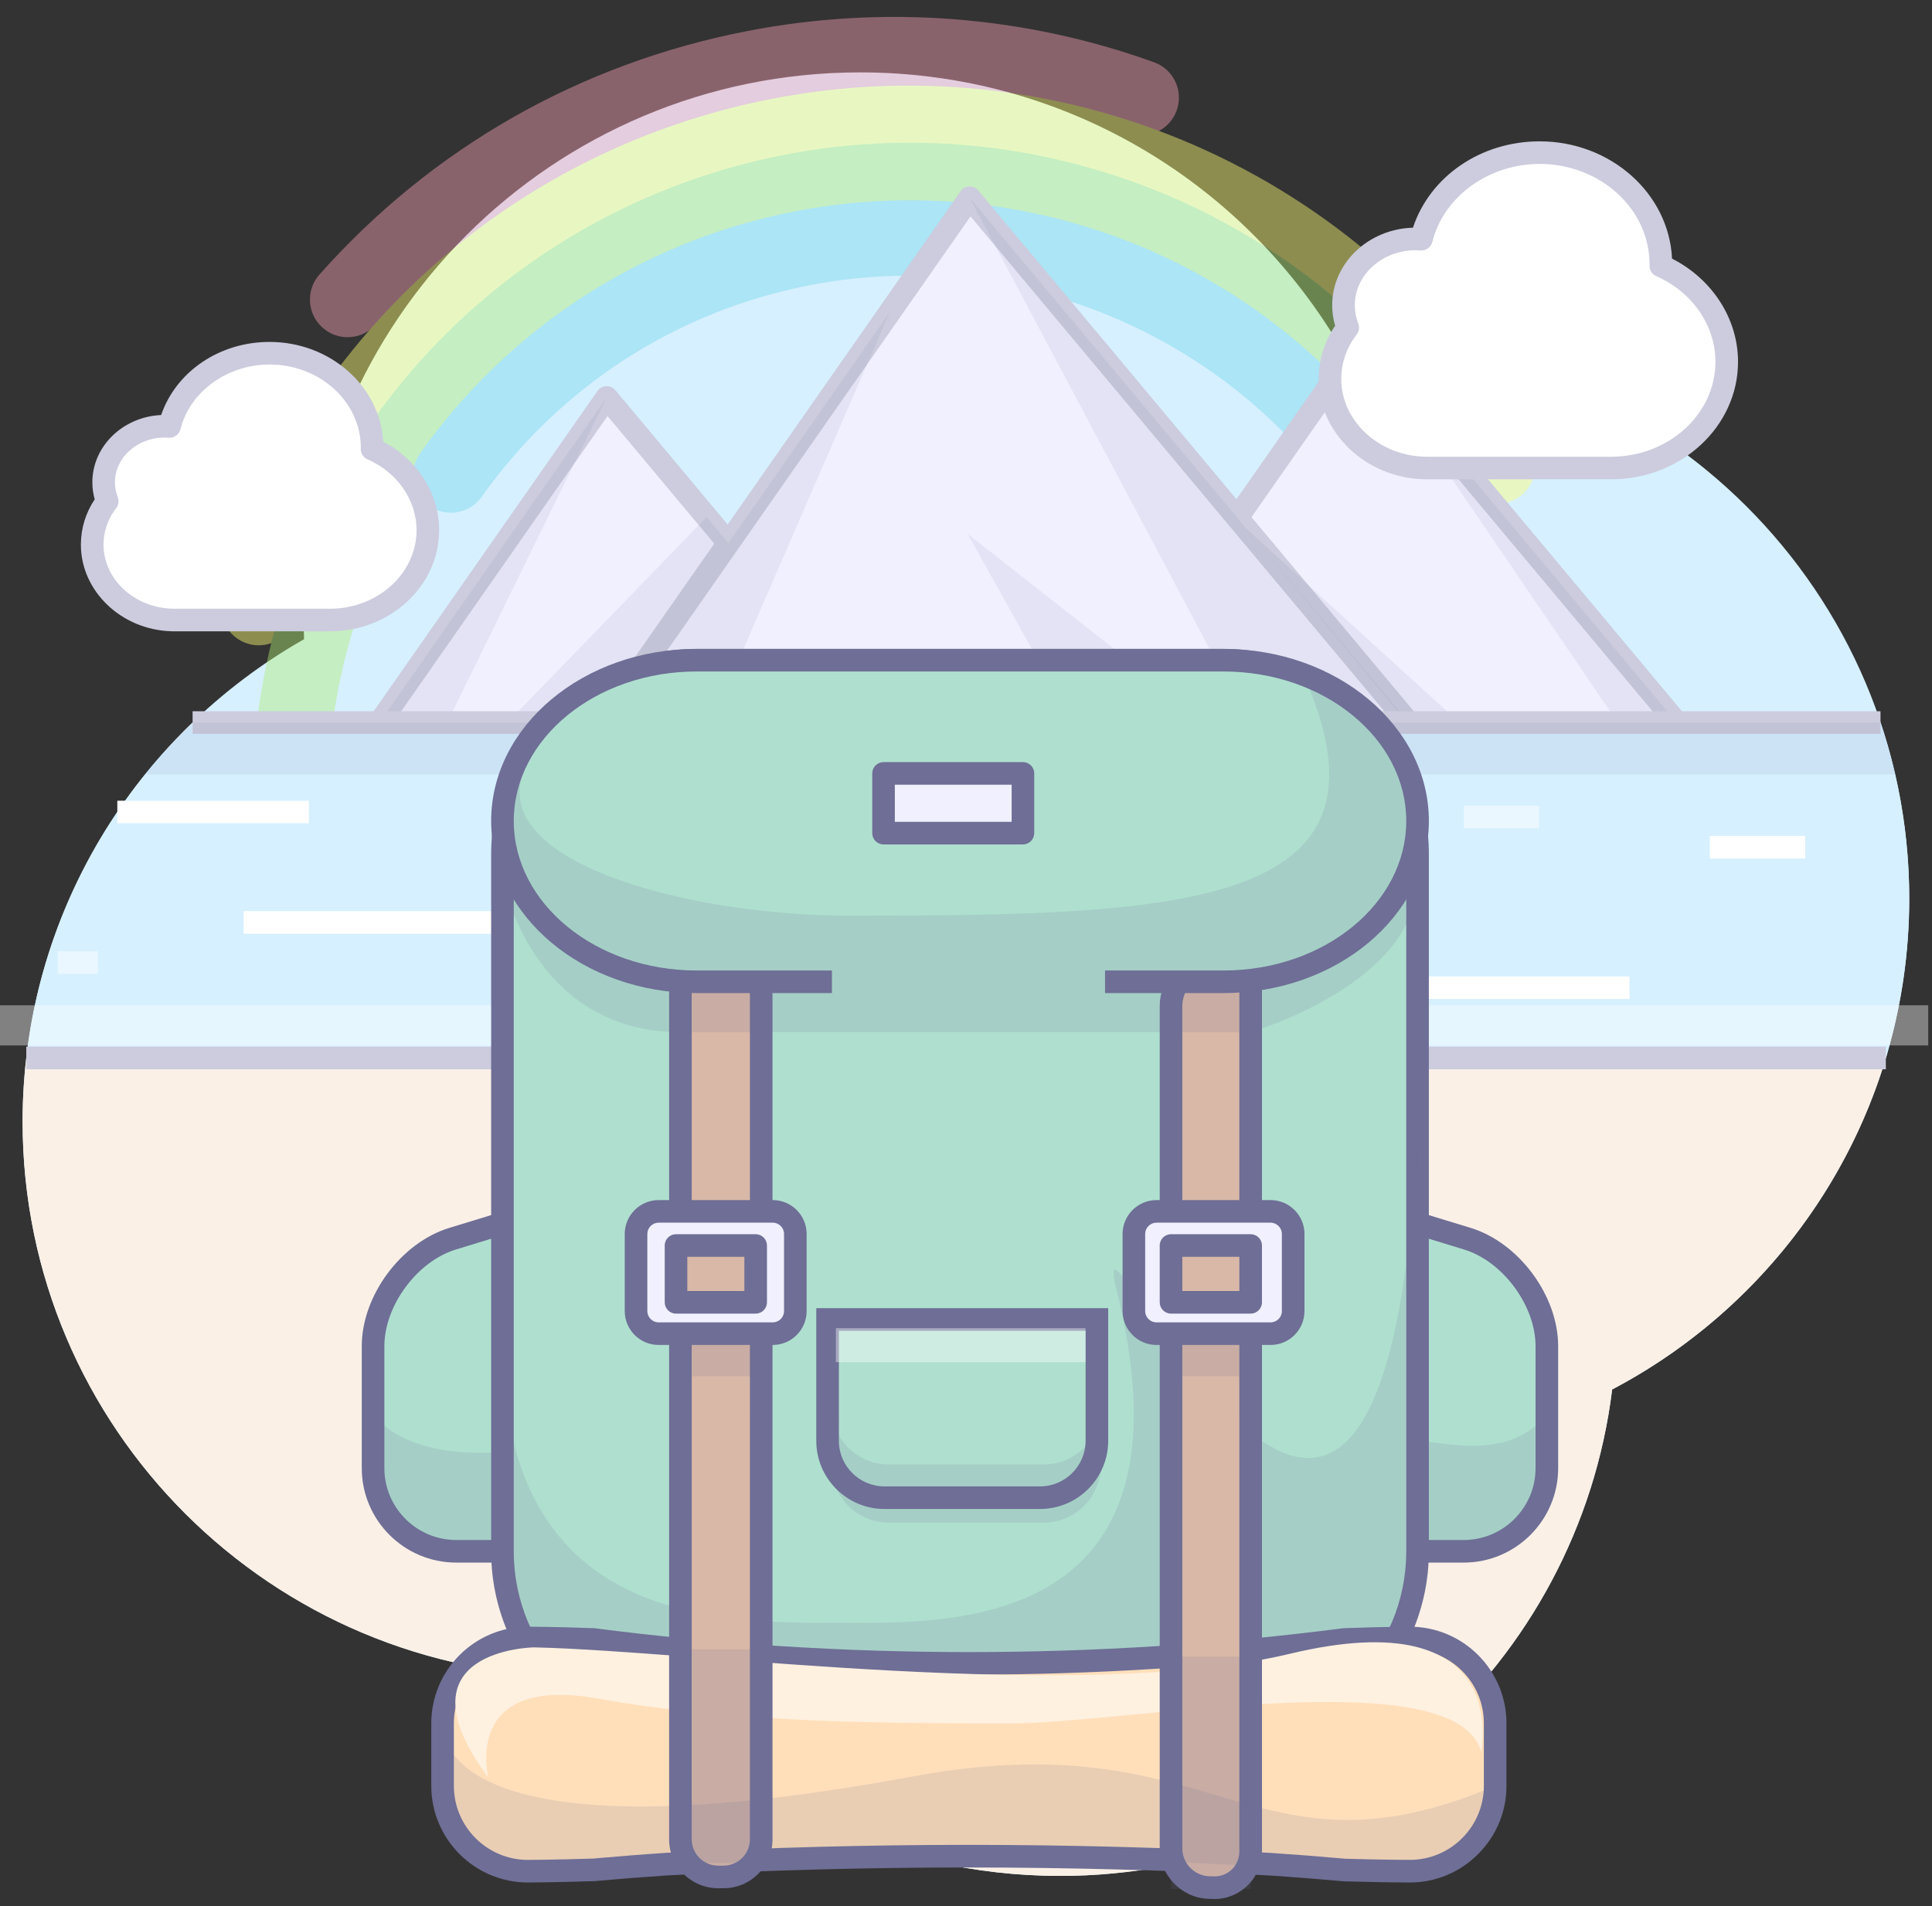<svg xml:space="preserve" style="enable-background:new 0 0 256.5 253.117;" viewBox="0 0 256.5 253.117" height="253.117px" width="256.5px" y="0px" x="0px" xmlns:xlink="http://www.w3.org/1999/xlink" xmlns="http://www.w3.org/2000/svg" id="Layer_1" version="1.1">
<rect x="0" y="0" width="256.5" height="253.117" fill="#333333" stroke="none"/>
<g id="Layer_1_1_">
	<path d="M253.479,119.326c0-40.701-33.074-73.693-73.871-73.693c-0.635,0-1.262,0.029-1.893,0.046
		c-12.881-21.591-36.498-36.067-63.514-36.067c-40.798,0-73.871,32.995-73.871,73.696c0,0.529,0.029,1.049,0.04,1.576
		C18.056,97.563,3,121.49,3,148.941c0,40.699,33.073,73.689,73.872,73.689c2.32,0,4.612-0.12,6.878-0.327
		c13.551,16.375,34.051,26.813,56.998,26.813c37.711,0,68.793-28.192,73.289-64.596
		C237.488,172.174,253.479,147.618,253.479,119.326z" style="fill:#D6F0FF;"></path>
	<g style="opacity:0.44;" id="Layer_2_4_">
		<path d="M46.145,44.78c-1.181,0-2.367-0.416-3.319-1.263c-2.064-1.834-2.25-4.995-0.416-7.059
			C57.376,19.617,77.008,8.438,99.181,4.129c18.1-3.518,36.786-2.086,54.037,4.141c2.597,0.938,3.942,3.804,3.005,6.401
			c-0.938,2.598-3.8,3.944-6.401,3.005c-15.551-5.615-32.403-6.904-48.732-3.731c-20.001,3.887-37.708,13.969-51.205,29.156
			C48.896,44.213,47.524,44.78,46.145,44.78z" style="fill:#F59FB3;"></path>
		<path d="M34.352,85.695c-0.473,0-0.954-0.068-1.43-0.21c-2.646-0.789-4.152-3.574-3.363-6.22
			c10.143-34.026,38.08-59.368,72.907-66.136c40.081-7.792,80.55,10.82,100.694,46.312c1.363,2.401,0.521,5.453-1.881,6.816
			c-2.401,1.364-5.453,0.521-6.816-1.881c-18.021-31.751-54.226-48.402-90.089-41.432c-31.16,6.056-56.155,28.73-65.231,59.176
			C38.495,84.292,36.506,85.695,34.352,85.695z" style="fill:#FFFF75;"></path>
		<path d="M39.174,100.719c-0.213,0-0.429-0.014-0.646-0.042c-2.739-0.354-4.672-2.86-4.319-5.599
			c4.825-37.381,32.943-67.332,69.969-74.528c27.59-5.363,56.271,2.981,76.721,22.319c2.006,1.897,2.095,5.062,0.197,7.068
			s-5.062,2.095-7.068,0.197c-18.112-17.127-43.512-24.518-67.941-19.769C73.298,36.74,48.399,63.26,44.127,96.359
			C43.801,98.88,41.651,100.719,39.174,100.719z" style="fill:#AFEB75;"></path>
		<path d="M191.284,86.585c-2.067,0-4.001-1.292-4.721-3.354c-11.312-32.418-45.301-51.913-79.067-45.354
			C89.818,41.313,74.35,51.294,63.942,65.981c-1.597,2.252-4.717,2.786-6.971,1.188c-2.253-1.597-2.785-4.718-1.188-6.971
			c11.902-16.794,29.59-28.208,49.806-32.138c18.918-3.675,38.506-0.382,55.157,9.276c16.489,9.564,29.011,24.693,35.259,42.6
			c0.91,2.607-0.466,5.458-3.073,6.368C192.387,86.495,191.83,86.585,191.284,86.585z" style="fill:#75D5EB;"></path>
	</g>
	<path d="M3.569,139.834C3.2,142.818,3,145.857,3,148.941c0,40.699,33.073,73.689,73.872,73.689
		c2.32,0,4.612-0.12,6.878-0.327c13.551,16.375,34.051,26.813,56.998,26.813c37.711,0,68.793-28.192,73.289-64.596
		c17.551-9.242,30.922-25.322,36.539-44.688L3.569,139.834L3.569,139.834z" style="fill:#FAF0E6;"></path>
	<g id="Layer_2_3_">
		<g>
			<polygon points="127.959,120.721 180.475,45.56 243.312,120.721" style="fill:#F0F0FF;"></polygon>
			<path d="M243.332,122.221c-0.005,0-0.013,0.001-0.02,0H127.959c-0.559,0-1.072-0.311-1.33-0.807
				c-0.258-0.496-0.22-1.094,0.101-1.552l52.516-75.161c0.268-0.383,0.698-0.62,1.165-0.64c0.471-0.015,0.916,0.179,1.215,0.537
				l62.709,75.006c0.306,0.275,0.498,0.673,0.498,1.117C244.832,121.549,244.161,122.221,243.332,122.221z M130.837,119.221h109.267
				l-59.522-71.194L130.837,119.221z" style="fill:#CCCCDE;"></path>
		</g>
		<g>
			<polygon points="33.083,120.721 80.549,52.783 137.35,120.721" style="fill:#F0F0FF;"></polygon>
			<path d="M137.369,122.221c-0.004,0-0.012,0.001-0.02,0H33.083c-0.559,0-1.072-0.311-1.33-0.807
				s-0.22-1.094,0.101-1.552l47.466-67.938c0.268-0.383,0.698-0.62,1.165-0.64c0.477-0.012,0.917,0.178,1.216,0.537l56.671,67.783
				c0.306,0.275,0.498,0.673,0.498,1.117C138.869,121.549,138.198,122.221,137.369,122.221z M35.961,119.221h98.18L80.656,55.25
				L35.961,119.221z" style="fill:#CCCCDE;"></path>
		</g>
		<g>
			<polygon points="62.751,120.721 128.744,26.27 207.71,120.721" style="fill:#F0F0FF;"></polygon>
			<path d="M207.729,122.221c-0.005,0-0.013,0.001-0.02,0H62.751c-0.559,0-1.072-0.311-1.33-0.807
				s-0.22-1.094,0.101-1.552l65.993-94.451c0.268-0.383,0.698-0.62,1.165-0.64c0.477-0.016,0.917,0.179,1.215,0.537l78.837,94.296
				c0.306,0.275,0.498,0.673,0.498,1.117C209.229,121.549,208.559,122.221,207.729,122.221z M65.629,119.221h138.872l-75.65-90.484
				L65.629,119.221z" style="fill:#CCCCDE;"></path>
		</g>
		<polygon points="128.744,26.27 169.665,103.232 128.489,70.924 
			148.241,106.384 87.316,112.388 118.115,41.481 62.751,120.721 207.159,120.043" style="opacity:0.1;fill:#6E6E96;enable-background:new    ;"></polygon>
		<polygon points="80.549,52.783 51.16,112.688 93.821,68.657 
			96.711,72.115 62.751,120.721 33.083,120.721" style="opacity:0.1;fill:#6E6E96;enable-background:new    ;"></polygon>
		<polygon points="165.493,70.216 213.854,114.264 227.245,114.264 
			180.475,45.56 243.312,120.721 207.159,120.568" style="opacity:0.1;fill:#6E6E96;enable-background:new    ;"></polygon>
	</g>
	<path d="M3.489,140.5h246.883c2.015-6.707,3.106-13.812,3.106-21.174c0-8.174-1.354-16.028-3.816-23.375
		H25.571C13.569,107.508,5.483,123.077,3.489,140.5z" style="fill:#D6F0FF;"></path>
	<rect height="3" width="224.091" style="fill:#CCCCDE;" y="94.451" x="25.571"></rect>
	<rect height="3" width="246.883" style="fill:#CCCCDE;" y="139" x="3.489"></rect>
	<rect height="3" width="25.424" style="fill:#FFFFFF;" y="106.333" x="15.576"></rect>
	<rect height="3" width="46" style="fill:#FFFFFF;" y="121" x="32.333"></rect>
	<rect height="3" width="39.334" style="opacity:0.61;fill:#FFFFFF;enable-background:new    ;" y="104.333" x="114.333"></rect>
	<rect height="3" width="12.667" style="fill:#FFFFFF;" y="111" x="227"></rect>
	<rect height="3" width="34.667" style="fill:#FFFFFF;" y="129.667" x="181.667"></rect>
	<rect height="3" width="10" style="opacity:0.48;fill:#FFFFFF;enable-background:new    ;" y="107" x="194.334"></rect>
	<rect height="3" width="15.334" style="opacity:0.48;fill:#FFFFFF;enable-background:new    ;" y="110.333" x="78.333"></rect>
	<rect height="3" width="5.333" style="opacity:0.48;fill:#FFFFFF;enable-background:new    ;" y="126.333" x="7.667"></rect>
	<path d="M251.598,102.833c-0.535-2.339-1.183-4.634-1.936-6.882
		H25.571c-2.242,2.159-4.345,4.458-6.299,6.882H251.598z" style="opacity:0.1;fill:#6E6E96;enable-background:new    ;"></path>
	<rect height="5.334" width="256" style="opacity:0.38;fill:#FFFFFF;enable-background:new    ;" y="133.5"></rect>
	<g style="display:none;" id="Layer_3_1_">
		<g style="display:inline;">
			<g>
				<path d="M85.16,142.542c0-11.563-10.059-20.936-22.467-20.936c-0.194,0-0.385,0.009-0.576,0.014
					c-3.917-6.134-11.102-10.245-19.318-10.245c-12.409,0-22.469,9.372-22.469,20.936c0,0.149,0.009,0.297,0.012,0.446
					c-6.785,3.603-11.365,10.399-11.365,18.198c0,11.562,10.059,20.934,22.468,20.934c0.705,0,1.403-0.033,2.092-0.094
					c4.122,4.65,10.358,7.617,17.335,7.617c11.471,0,20.925-8.01,22.293-18.35C80.297,157.555,85.16,150.579,85.16,142.542z" style="fill:#D7F7E4;"></path>
				<path d="M50.872,180.912c-6.895,0-13.393-2.749-17.95-7.568c-0.499,0.03-0.993,0.045-1.477,0.045
					c-13.216,0-23.968-10.063-23.968-22.434c0-7.768,4.328-14.997,11.357-19.076c0.247-12.173,10.902-22.004,23.964-22.004
					c8.091,0,15.716,3.9,20.112,10.232c13.116,0.11,23.749,10.131,23.749,22.435c0,8.109-4.626,15.515-12.127,19.506
					C72.687,172.857,62.662,180.912,50.872,180.912z M34.159,170.234l0.501,0.565c4.006,4.52,9.916,7.112,16.212,7.112
					c10.575,0,19.52-7.328,20.806-17.046l0.105-0.796l0.72-0.354c6.882-3.385,11.157-9.966,11.157-17.175
					c0-10.717-9.406-19.436-20.967-19.436c-0.115,0-0.229,0.004-0.344,0.008l-1.041,0.027l-0.456-0.714
					c-3.763-5.892-10.68-9.552-18.054-9.552c-11.562,0-20.969,8.719-20.969,19.436l0.029,1.339l-0.814,0.433
					c-6.519,3.461-10.568,9.927-10.568,16.873c0,10.716,9.406,19.434,20.968,19.434c0.637,0,1.296-0.029,1.961-0.088L34.159,170.234
					z" style="fill:#CCCCDE;"></path>
			</g>
			<path d="M62.314,120.853c-0.193,0-0.384,0.009-0.575,0.014
				c-3.141-4.918-8.383-8.534-14.573-9.775c4.898,1.229,9.023,4.208,11.558,8.175c0.165-0.004,2.416,3.886,2.583,3.886
				c10.648,0,15.601,5.738,15.601,15.66c0,6.896-2.583,11.291-8.704,14.302c-1.173,8.875-9.287,15.748-19.129,15.748
				c-5.99,0-11.34-2.544-14.877-6.534c-0.591,0.05-1.189,0.079-1.794,0.079c-10.649,0-19.013-5.048-19.013-14.968
				c0-6.683,2.99-9.973,8.432-13.938c-0.145-0.856-0.75-8.421,1.267-10.437c4.792-4.793,6.963-8.909,11.25-11.038
				c-8.414,3.025-14.385,10.627-14.385,19.535c0,0.148,0.009,0.299,0.012,0.447c-6.787,3.604-11.366,10.396-11.366,18.196
				c0,11.563,10.059,20.937,22.468,20.937c0.707,0,1.403-0.035,2.093-0.097c4.121,4.649,10.356,7.617,17.336,7.617
				c11.469,0,20.924-8.011,22.291-18.353c7.133-3.506,11.997-10.479,11.997-18.521C84.783,130.227,74.724,120.853,62.314,120.853z" style="opacity:0.1;fill:#6E6E96;enable-background:new    ;"></path>
			<g>
				<path d="M30.336,153.865c0,0,11.635,2.277,11.635,13.662c0,0,3.132,19.342-8.976,33.026h27.96
					c-0.277-0.386-24.422-32.643,2.449-51.815C47.016,158.107,30.336,153.865,30.336,153.865z" style="fill:#EDE3DA;"></path>
				<path d="M60.955,202.054h-31.29l2.207-2.494c11.477-12.972,8.648-31.607,8.619-31.794l-0.019-0.238
					c0-9.079-8.398-11.683-10.144-12.124c-0.238-0.053-0.362-0.084-0.362-0.084l0.658-2.926c0,0,0.139,0.026,0.39,0.089
					c0.935,0.203,4.231,0.841,8.802,0.841c5.724,0,14.333-1.021,22.844-5.887l1.616,2.522c-6.631,4.732-10.568,10.711-11.702,17.772
					c-2.414,15.032,8.338,30.225,9.572,31.908l1.75,2.387L60.955,202.054z M36.13,199.054h21.995
					c-3.447-5.393-10.639-18.562-8.514-31.798c0.803-5.002,2.847-9.504,6.102-13.459c-6.069,2.011-11.71,2.526-15.897,2.526
					c-0.463,0-0.915-0.006-1.352-0.018c2.655,2.276,4.974,5.786,5.007,11.104C43.731,169.146,45.9,185.741,36.13,199.054z" style="fill:#CCCCDE;"></path>
			</g>
			<g>
				<path d="M37.703,131.025" style="fill:#D57E58;"></path>
			</g>
			<path d="M56.43,153.833c0,0-17.654,22.793-4.085,46.722h8.611
				C60.955,200.555,43.04,175.518,56.43,153.833z" style="opacity:0.11;fill:#6E6E96;enable-background:new    ;"></path>
		</g>
		<g style="display:inline;">
			<g>
				<path d="M255,141.26c0-10.828-9.42-19.604-21.04-19.604c-0.183,0-0.36,0.008-0.539,0.013
					c-3.669-5.744-10.396-9.595-18.091-9.595c-11.62,0-21.041,8.777-21.041,19.604c0,0.141,0.009,0.279,0.012,0.418
					c-6.354,3.375-10.644,9.739-10.644,17.043c0,10.825,9.421,19.604,21.04,19.604c0.66,0,1.312-0.032,1.96-0.089
					c3.858,4.354,9.698,7.134,16.233,7.134c10.739,0,19.596-7.499,20.875-17.185C250.445,155.316,255,148.786,255,141.26z" style="fill:#D7F7E4;"></path>
				<path d="M222.891,177.288c-6.468,0-12.564-2.573-16.848-7.085c-0.458,0.027-0.902,0.04-1.346,0.04
					c-12.429,0-22.54-9.468-22.54-21.104c0-7.289,4.053-14.077,10.637-17.92c0.262-11.426,10.271-20.646,22.536-20.646
					c7.59,0,14.745,3.652,18.885,9.583c12.312,0.128,22.285,9.545,22.285,21.103c0,7.612-4.335,14.567-11.367,18.328
					C243.377,169.733,233.962,177.288,222.891,177.288z M207.279,167.094l0.501,0.565c3.732,4.213,9.24,6.629,15.11,6.629
					c9.857,0,18.192-6.827,19.388-15.881l0.105-0.795l0.72-0.354c6.413-3.156,10.396-9.286,10.396-15.998
					c0-9.982-8.766-18.104-19.54-18.104c-0.117,0-0.231,0.004-0.346,0.007l-1.001,0.028l-0.456-0.715
					c-3.508-5.491-9.955-8.902-16.827-8.902c-10.775,0-19.541,8.122-19.541,18.104l0.031,1.31l-0.815,0.433
					c-6.074,3.227-9.848,9.25-9.848,15.719c0,9.982,8.766,18.104,19.54,18.104c0.591,0,1.189-0.027,1.829-0.083L207.279,167.094z" style="fill:#CCCCDE;"></path>
			</g>
			<path d="M233.605,120.949c-0.183,0-0.358,0.008-0.539,0.012
				c-2.94-4.606-7.852-7.992-13.646-9.154c4.586,1.15,8.449,3.94,10.822,7.655c0.154-0.004,2.263,3.639,2.419,3.639
				c9.971,0,14.608,5.374,14.608,14.665c0,6.459-2.42,10.573-8.148,13.396c-1.1,8.31-8.698,14.743-17.914,14.743
				c-5.607,0-10.619-2.382-13.934-6.118c-0.556,0.047-1.112,0.072-1.681,0.072c-9.975,0-17.806-4.727-17.806-14.016
				c0-6.257,2.8-9.339,7.896-13.055c-0.138-0.805-0.701-7.885,1.188-9.772c4.486-4.488,6.521-8.343,10.535-10.337
				c-7.879,2.833-13.471,9.952-13.471,18.292c0,0.14,0.006,0.276,0.012,0.419c-6.355,3.372-10.646,9.736-10.646,17.04
				c0,10.825,9.42,19.604,21.041,19.604c0.661,0,1.313-0.032,1.959-0.088c3.859,4.354,9.699,7.133,16.234,7.133
				c10.74,0,19.594-7.5,20.875-17.186c6.68-3.285,11.232-9.814,11.232-17.343C254.646,129.727,245.227,120.949,233.605,120.949z" style="opacity:0.1;fill:#6E6E96;enable-background:new    ;"></path>
			<g>
				<path d="M203.66,151.861c0,0,10.896,2.133,10.896,12.797c0,0,2.934,18.109-8.406,30.927h26.184
					c-0.26-0.358-22.87-30.565,2.294-48.521C219.279,155.836,203.66,151.861,203.66,151.861z" style="fill:#EDE3DA;"></path>
				<path d="M232.334,197.085H202.82l2.207-2.494c10.744-12.145,8.077-29.519,8.049-29.692l-0.02-0.24
					c0-8.432-7.802-10.853-9.426-11.264c-0.225-0.05-0.341-0.08-0.341-0.08l0.658-2.925c0,0,0.132,0.024,0.369,0.084
					c0.876,0.19,3.955,0.786,8.226,0.786c5.348,0,13.39-0.954,21.341-5.498l1.615,2.523c-6.195,4.421-9.87,10.006-10.924,16.602
					c-2.247,14.071,7.8,28.223,8.952,29.79l1.758,2.389L232.334,197.085z M209.273,194.085h20.232
					c-3.271-5.141-9.861-17.346-7.893-29.672c0.735-4.605,2.589-8.76,5.534-12.422c-5.576,1.803-10.748,2.269-14.604,2.269
					c-0.344,0-0.681-0.004-1.009-0.011c2.417,2.149,4.489,5.412,4.522,10.291C216.305,166.203,218.305,181.631,209.273,194.085z" style="fill:#CCCCDE;"></path>
			</g>
			<g>
				<path d="M210.561,130.477" style="fill:#D57E58;"></path>
			</g>
			<path d="M228.096,151.833c0,0-16.531,21.345-3.824,43.752h8.063
				C232.333,195.585,215.557,172.139,228.096,151.833z" style="opacity:0.11;fill:#6E6E96;enable-background:new    ;"></path>
		</g>
		<g style="display:inline;">
			<g>
				<path d="M218.298,143.02c0-16.622-14.461-30.095-32.299-30.095c-0.278,0-0.554,0.012-0.828,0.019
					c-5.632-8.817-15.959-14.729-27.771-14.729c-17.838,0-32.301,13.475-32.301,30.096c0,0.215,0.014,0.429,0.018,0.646
					c-9.755,5.18-16.339,14.947-16.339,26.158c0,16.62,14.462,30.096,32.3,30.096c1.014,0,2.018-0.05,3.008-0.137
					c5.926,6.688,14.889,10.95,24.921,10.95c16.489,0,30.081-11.514,32.048-26.379C211.307,164.602,218.298,154.572,218.298,143.02z" style="fill:#D7F7E4;"></path>
				<path d="M169.007,197.523c-9.841,0-19.103-3.962-25.538-10.897c-0.817,0.056-1.619,0.084-2.391,0.084
					c-18.638,0-33.8-14.174-33.8-31.596c0-11.046,6.23-21.324,16.322-27.037c0.134-17.315,15.246-31.362,33.8-31.362
					c11.535,0,22.398,5.615,28.566,14.71c0.011,0,0.021,0,0.032,0c18.637,0,33.799,14.173,33.799,31.595
					c0,11.516-6.635,22.026-17.371,27.612C199.969,186.018,185.751,197.523,169.007,197.523z M144.708,183.513l0.501,0.565
					c5.881,6.639,14.555,10.445,23.798,10.445c15.531,0,28.669-10.78,30.561-25.075l0.105-0.796l0.72-0.354
					c10.119-4.978,16.405-14.664,16.405-25.279c0-15.768-13.816-28.595-30.799-28.595c-0.179,0-0.355,0.006-0.532,0.011
					l-1.104,0.028l-0.455-0.713c-5.531-8.658-15.688-14.037-26.507-14.037c-16.983,0-30.801,12.828-30.801,28.596
					c0,0.108,0.004,0.217,0.009,0.325l0.028,1.213l-0.815,0.433c-9.587,5.09-15.543,14.605-15.543,24.833
					c0,15.768,13.817,28.596,30.8,28.596c0.919,0,1.887-0.044,2.877-0.131L144.708,183.513z" style="fill:#CCCCDE;"></path>
			</g>
			<path d="M185.456,111.841c-0.276,0-0.552,0.012-0.827,0.019
				c-4.516-7.071-12.051-12.269-20.949-14.052c7.041,1.766,12.971,6.049,16.614,11.751c0.237-0.006,3.474,5.586,3.713,5.586
				c15.308,0,22.429,8.248,22.429,22.511c0,9.914-3.715,16.231-12.513,20.562c-1.687,12.754-13.353,22.635-27.5,22.635
				c-8.61,0-16.302-3.655-21.387-9.396c-0.851,0.071-1.71,0.114-2.58,0.114c-15.31,0-27.332-7.254-27.332-21.516
				c0-9.604,4.298-14.337,12.12-20.039c-0.209-1.234-1.077-12.104,1.82-15.002c6.89-6.89,10.011-12.808,16.174-15.868
				c-12.096,4.349-20.679,15.277-20.679,28.08c0,0.215,0.011,0.429,0.017,0.646c-9.756,5.178-16.34,14.948-16.34,26.157
				c0,16.62,14.461,30.096,32.3,30.096c1.017,0,2.017-0.049,3.008-0.135c5.925,6.688,14.89,10.948,24.922,10.948
				c16.487,0,30.078-11.515,32.046-26.379c10.254-5.043,17.244-15.069,17.244-26.623
				C217.756,125.314,203.295,111.841,185.456,111.841z" style="opacity:0.1;fill:#6E6E96;enable-background:new    ;"></path>
			<g>
				<path d="M139.484,159.296c0,0,16.727,3.272,16.727,19.644c0,0,4.504,27.805-12.904,47.479h40.195
					c-0.398-0.554-35.107-46.922,3.521-74.484C163.464,165.396,139.484,159.296,139.484,159.296z" style="fill:#EDE3DA;"></path>
				<path d="M183.502,227.918h-43.525l2.207-2.494c16.743-18.923,12.591-45.974,12.547-46.244l-0.02-0.24
					c0-13.557-12.514-17.422-15.086-18.071c-0.336-0.074-0.511-0.118-0.511-0.118l0.658-2.926c0,0,0.192,0.037,0.539,0.123
					c1.349,0.295,6.156,1.228,12.811,1.228c8.306,0,20.8-1.482,33.157-8.544l1.615,2.523c-9.684,6.91-15.435,15.653-17.092,25.988
					c-3.509,21.884,12.091,43.911,13.882,46.351l1.752,2.388L183.502,227.918z M146.496,224.918h34.144
					c-4.574-6.922-15.959-26.543-12.799-46.251c1.263-7.872,4.701-14.873,10.259-20.91c-9.523,3.547-18.48,4.418-24.978,4.418
					c-1.403,0-2.726-0.039-3.956-0.104c4.314,3.1,8.506,8.286,8.545,16.75C158.048,181.028,161.4,205.689,146.496,224.918z" style="fill:#CCCCDE;"></path>
			</g>
			<g>
				<path d="M150.077,126.465" style="fill:#D57E58;"></path>
			</g>
			<path d="M176.997,159.251c0,0-25.378,32.767-5.873,67.164h12.378
				C183.502,226.415,157.748,190.423,176.997,159.251z" style="opacity:0.11;fill:#6E6E96;enable-background:new    ;"></path>
		</g>
		<g style="display:inline;">
			<g>
				<path d="M146.461,144.131c0-13.645-11.873-24.707-26.517-24.707c-0.229,0-0.454,0.01-0.68,0.016
					c-4.624-7.239-13.102-12.092-22.8-12.092c-14.644,0-26.518,11.063-26.518,24.707c0,0.178,0.012,0.354,0.015,0.529
					c-8.01,4.251-13.414,12.271-13.414,21.477c0,13.646,11.872,24.707,26.518,24.707c0.832,0,1.655-0.041,2.469-0.107
					c4.864,5.486,12.224,8.986,20.46,8.986c13.537,0,24.695-9.45,26.309-21.654C140.721,161.85,146.461,153.617,146.461,144.131z" style="fill:#D7F7E4;"></path>
				<path d="M105.994,189.146c-8.109,0-15.747-3.249-21.078-8.938c-0.646,0.04-1.257,0.06-1.851,0.06
					c-15.449,0-28.018-11.757-28.018-26.207c0-9.119,5.111-17.604,13.401-22.354c0.2-14.291,12.691-25.858,28.016-25.858
					c9.509,0,18.468,4.606,23.595,12.076c15.396,0.059,27.902,11.793,27.902,26.207c0,9.512-5.454,18.196-14.288,22.847
					C131.576,179.672,119.825,189.146,105.994,189.146z M86.159,177.104l0.498,0.561c4.778,5.39,11.827,8.481,19.337,8.481
					c12.617,0,23.288-8.749,24.821-20.351l0.105-0.796l0.72-0.354c8.216-4.044,13.32-11.904,13.32-20.516
					c0-12.797-11.223-23.207-25.017-23.207c-0.145,0-0.287,0.005-0.429,0.009l-1.059,0.028L118,120.248
					c-4.492-7.031-12.744-11.399-21.536-11.399c-13.795,0-25.018,10.411-25.018,23.207l0.03,1.423l-0.812,0.432
					c-7.783,4.13-12.617,11.852-12.617,20.151c0,12.797,11.223,23.207,25.018,23.207c0.734,0,1.502-0.033,2.347-0.103
					L86.159,177.104z" style="fill:#CCCCDE;"></path>
			</g>
			<path d="M119.498,118.535c-0.228,0-0.452,0.009-0.679,0.015
				c-3.707-5.805-9.894-10.072-17.199-11.537c5.78,1.45,10.648,4.966,13.641,9.647c0.194-0.005,2.851,4.586,3.048,4.586
				c12.567,0,18.414,6.771,18.414,18.48c0,8.139-3.05,13.325-10.271,16.881c-1.384,10.472-10.961,18.584-22.576,18.584
				c-7.069,0-13.384-3.004-17.559-7.715c-0.698,0.061-1.404,0.096-2.118,0.096c-12.568,0-22.438-5.957-22.438-17.664
				c0-7.885,3.528-11.771,9.949-16.452c-0.171-1.015-0.884-9.938,1.496-12.316c5.655-5.657,8.218-10.515,13.277-13.028
				c-9.93,3.571-16.978,12.542-16.978,23.053c0,0.177,0.01,0.353,0.015,0.528c-8.011,4.25-13.415,12.271-13.415,21.477
				c0,13.645,11.873,24.706,26.518,24.706c0.834,0,1.655-0.04,2.469-0.108c4.864,5.488,12.224,8.988,20.461,8.988
				c13.536,0,24.693-9.451,26.311-21.656c8.418-4.141,14.158-12.371,14.158-21.854C146.016,129.598,134.143,118.535,119.498,118.535
				z" style="opacity:0.1;fill:#6E6E96;enable-background:new    ;"></path>
			<g>
				<path d="M81.757,157.494c0,0,13.731,2.688,13.731,16.128c0,0,3.697,22.823-10.595,38.978h33
					c-0.328-0.455-28.824-38.521,2.89-61.151C101.443,162.502,81.757,157.494,81.757,157.494z" style="fill:#EDE3DA;"></path>
				<path d="M117.893,214.1h-36.33l2.207-2.494c13.636-15.412,10.273-37.523,10.237-37.744l-0.019-0.239
					c0-10.926-10.094-14.049-12.179-14.576c-0.278-0.062-0.422-0.098-0.422-0.098l0.658-2.926c0,0,0.161,0.03,0.451,0.103
					c1.105,0.241,5.025,1.001,10.455,1.001c6.786,0,16.995-1.211,27.088-6.98l1.615,2.523c-7.892,5.632-12.577,12.753-13.924,21.167
					c-2.861,17.866,9.887,35.854,11.351,37.847l1.753,2.388L117.893,214.1z M88.055,211.1h26.991
					c-3.932-6.047-12.823-21.844-10.278-37.738c0.989-6.177,3.596-11.703,7.777-16.517c-7.478,2.623-14.465,3.281-19.595,3.281
					c-0.833,0-1.63-0.017-2.39-0.046c3.334,2.627,6.39,6.832,6.426,13.424C97.28,175.44,99.933,195.348,88.055,211.1z" style="fill:#CCCCDE;"></path>
			</g>
			<g>
				<path d="M90.453,130.541" style="fill:#D57E58;"></path>
			</g>
			<path d="M112.553,157.458c0,0-20.835,26.899-4.821,55.142h10.162
				C117.894,212.6,96.75,183.049,112.553,157.458z" style="opacity:0.11;fill:#6E6E96;enable-background:new    ;"></path>
		</g>
		<g style="display:inline;">
			<g>
				<path d="M253.684,168.268c0-12.345-10.74-22.35-23.988-22.35c-0.203,0-0.407,0.008-0.611,0.014
					c-4.186-6.549-11.854-10.938-20.625-10.938c-13.248,0-23.986,10.007-23.986,22.35c0,0.161,0.012,0.318,0.014,0.479
					c-7.244,3.848-12.135,11.104-12.135,19.43c0,12.347,10.737,22.353,23.986,22.353c0.753,0,1.497-0.039,2.23-0.103
					c4.4,4.967,11.061,8.133,18.511,8.133c12.245,0,22.339-8.551,23.799-19.591C248.49,184.295,253.684,176.85,253.684,168.268z" style="fill:#D7F7E4;"></path>
				<path d="M217.079,209.136c-7.354,0-14.279-2.937-19.126-8.083c-0.561,0.035-1.094,0.053-1.615,0.053
					c-14.053,0-25.486-10.7-25.486-23.853c0-8.272,4.623-15.974,12.125-20.308c0.229-12.968,11.571-23.451,25.482-23.451
					c8.621,0,16.747,4.165,21.42,10.925c13.971,0.092,25.305,10.755,25.305,23.849c0,8.633-4.937,16.52-12.938,20.762
					C240.307,200.548,229.635,209.136,217.079,209.136z M199.19,197.943l0.501,0.564c4.294,4.848,10.632,7.628,17.388,7.628
					c11.341,0,20.933-7.862,22.312-18.287l0.105-0.795l0.719-0.354c7.383-3.637,11.969-10.699,11.969-18.432
					c0-11.496-10.088-20.85-22.488-20.85c-0.147,0-0.295,0.005-0.442,0.01l-0.976,0.027l-0.457-0.716
					c-4.039-6.319-11.458-10.245-19.361-10.245c-12.399,0-22.486,9.354-22.486,20.85l0.024,1.375l-0.807,0.43
					c-6.994,3.714-11.339,10.651-11.339,18.104c0,11.498,10.087,20.853,22.486,20.853c0.66,0,1.348-0.031,2.102-0.097
					L199.19,197.943z" style="fill:#CCCCDE;"></path>
			</g>
			<path d="M229.292,145.111c-0.206,0-0.409,0.011-0.614,0.016
				c-3.354-5.251-8.949-9.111-15.558-10.438c5.229,1.312,9.633,4.492,12.339,8.728c0.175-0.004,2.579,4.149,2.757,4.149
				c11.368,0,16.655,6.123,16.655,16.718c0,7.362-2.757,12.055-9.291,15.271c-1.252,9.473-9.915,16.813-20.423,16.813
				c-6.396,0-12.106-2.72-15.884-6.979c-0.631,0.055-1.271,0.086-1.916,0.086c-11.368,0-20.299-5.389-20.299-15.979
				c0-7.135,3.19-10.646,9.002-14.885c-0.156-0.918-0.803-8.987,1.353-11.141c5.116-5.117,7.435-9.513,12.011-11.785
				c-8.98,3.229-15.357,11.347-15.357,20.854c0,0.159,0.012,0.317,0.016,0.479c-7.246,3.846-12.137,11.103-12.137,19.428
				c0,12.343,10.738,22.35,23.988,22.35c0.754,0,1.496-0.035,2.231-0.1c4.401,4.966,11.06,8.132,18.509,8.132
				c12.245,0,22.338-8.552,23.799-19.591c7.615-3.744,12.811-11.192,12.811-19.771C253.279,155.118,242.541,145.111,229.292,145.111
				z" style="opacity:0.1;fill:#6E6E96;enable-background:new    ;"></path>
			<g>
				<path d="M195.15,180.355c0,0,12.422,2.431,12.422,14.588c0,0,3.345,20.646-9.584,35.259h29.853
					c-0.296-0.41-26.073-34.847,2.615-55.317C212.96,184.887,195.15,180.355,195.15,180.355z" style="fill:#EDE3DA;"></path>
				<path d="M227.841,231.702h-33.183l2.207-2.494c12.288-13.89,9.258-33.826,9.227-34.026l-0.02-0.238
					c0-9.771-9.034-12.57-10.906-13.045c-0.254-0.056-0.386-0.089-0.386-0.089l0.658-2.926c0,0,0.148,0.028,0.414,0.095
					c0.999,0.218,4.531,0.9,9.425,0.9c6.122,0,15.33-1.092,24.435-6.296l1.615,2.522c-7.106,5.071-11.325,11.482-12.537,19.054
					c-2.579,16.108,8.921,32.332,10.241,34.129l1.754,2.389L227.841,231.702z M201.134,228.702h23.868
					c-3.634-5.641-11.454-19.779-9.175-34.017c0.872-5.444,3.125-10.332,6.725-14.611c-6.594,2.236-12.737,2.805-17.274,2.805
					c-0.6,0-1.179-0.009-1.737-0.026c2.908,2.41,5.497,6.182,5.532,11.973C209.345,196.638,211.695,214.473,201.134,228.702z" style="fill:#CCCCDE;"></path>
			</g>
			<g>
				<path d="M203.018,155.975" style="fill:#D57E58;"></path>
			</g>
			<path d="M223.01,180.322c0,0-18.847,24.334-4.361,49.88h9.192
				C227.841,230.202,208.714,203.473,223.01,180.322z" style="opacity:0.11;fill:#6E6E96;enable-background:new    ;"></path>
		</g>
		<g style="display:inline;">
			<g>
				<path d="M89.418,166.416c0-13.111-11.408-23.738-25.479-23.738c-0.22,0-0.436,0.008-0.653,0.014
					c-4.443-6.954-12.589-11.615-21.907-11.615c-14.071,0-25.48,10.629-25.48,23.738c0,0.17,0.011,0.336,0.015,0.507
					c-7.695,4.086-12.889,11.795-12.889,20.639c0,13.108,11.407,23.738,25.479,23.738c0.8,0,1.59-0.041,2.372-0.105
					c4.674,5.273,11.745,8.64,19.659,8.64c13.007,0,23.729-9.082,25.279-20.81C83.903,183.439,89.418,175.531,89.418,166.416z" style="fill:#D7F7E4;"></path>
				<path d="M50.535,209.732c-7.797,0-15.143-3.122-20.277-8.591c-0.617,0.038-1.196,0.057-1.754,0.057
					c-14.876,0-26.979-11.322-26.979-25.238c0-8.772,4.911-16.937,12.877-21.517c0.213-13.746,12.233-24.867,26.977-24.867
					c9.146,0,17.763,4.425,22.703,11.602c14.81,0.073,26.836,11.367,26.836,25.238c0,9.149-5.242,17.508-13.734,21.992
					C75.152,200.621,63.844,209.732,50.535,209.732z M31.501,198.036l0.498,0.562c4.582,5.17,11.338,8.135,18.537,8.135
					c12.094,0,22.322-8.386,23.792-19.506l0.105-0.795l0.719-0.354c7.875-3.878,12.767-11.412,12.767-19.661
					c0-12.263-10.757-22.238-23.979-22.238c-0.162,0-0.321,0.005-0.48,0.01l-0.98,0.026l-0.457-0.715
					c-4.305-6.737-12.215-10.923-20.643-10.923c-13.223,0-23.98,9.976-23.98,22.238l0.036,1.397l-0.817,0.435
					c-7.459,3.96-12.093,11.36-12.093,19.313c0,12.263,10.757,22.238,23.979,22.238c0.693,0,1.429-0.033,2.249-0.101L31.501,198.036
					z" style="fill:#CCCCDE;"></path>
			</g>
			<path d="M63.511,141.822c-0.219,0-0.435,0.01-0.652,0.015
				c-3.562-5.577-9.506-9.678-16.525-11.085c5.553,1.393,10.231,4.771,13.106,9.27c0.186-0.004,2.739,4.406,2.928,4.406
				c12.076,0,17.692,6.506,17.692,17.758c0,7.82-2.929,12.806-9.87,16.222c-1.33,10.063-10.531,17.854-21.693,17.854
				c-6.792,0-12.859-2.886-16.871-7.412c-0.67,0.058-1.348,0.092-2.035,0.092c-12.076,0-21.561-5.723-21.561-16.975
				c0-7.574,3.391-11.308,9.561-15.807c-0.165-0.975-0.85-9.549,1.437-11.836c5.435-5.434,7.896-10.103,12.758-12.516
				c-9.541,3.43-16.313,12.051-16.313,22.147c0,0.17,0.01,0.338,0.014,0.508c-7.696,4.084-12.889,11.792-12.889,20.638
				c0,13.107,11.407,23.736,25.479,23.736c0.801,0,1.591-0.039,2.373-0.104c4.674,5.272,11.745,8.638,19.659,8.638
				c13.006,0,23.728-9.081,25.278-20.808c8.089-3.979,13.604-11.892,13.604-21.002C88.991,152.449,77.583,141.822,63.511,141.822z" style="opacity:0.1;fill:#6E6E96;enable-background:new    ;"></path>
			<g>
				<path d="M27.248,179.256c0,0,13.193,2.583,13.193,15.496c0,0,3.553,21.932-10.179,37.45h31.707
					c-0.314-0.437-27.694-37.015,2.777-58.759C46.163,184.066,27.248,179.256,27.248,179.256z" style="fill:#EDE3DA;"></path>
				<path d="M61.969,233.702H26.932l2.207-2.494c13.083-14.784,9.855-36.005,9.821-36.217l-0.019-0.239
					c0-10.454-9.661-13.443-11.658-13.948c-0.266-0.059-0.405-0.094-0.405-0.094l0.658-2.926c0,0,0.155,0.029,0.434,0.099
					c1.061,0.231,4.819,0.96,10.029,0.96c6.514,0,16.314-1.163,26.002-6.701l1.616,2.522c-7.567,5.4-12.06,12.228-13.353,20.293
					c-2.748,17.136,9.488,34.414,10.893,36.328l1.751,2.388L61.969,233.702z M33.418,230.702h25.708
					c-3.81-5.884-12.263-21.012-9.824-36.22c0.941-5.872,3.401-11.134,7.34-15.726c-7.116,2.464-13.756,3.086-18.643,3.086
					c-0.734,0-1.44-0.014-2.115-0.038c3.159,2.54,6.021,6.566,6.057,12.829C42.226,196.521,44.755,215.578,33.418,230.702z" style="fill:#CCCCDE;"></path>
			</g>
			<g>
				<path d="M35.603,153.357" style="fill:#D57E58;"></path>
			</g>
			<path d="M56.838,179.221c0,0-20.02,25.848-4.633,52.981h9.764
				C61.969,232.202,41.654,203.811,56.838,179.221z" style="opacity:0.11;fill:#6E6E96;enable-background:new    ;"></path>
		</g>
	</g>
</g>
<g id="Layer_2_1_">
	<g>
		<g>
			<path d="M76.036,206.01H60.574c-6.075,0-11.044-4.971-11.044-11.045v-16.199
				c0-6.072,4.753-12.496,10.563-14.271l15.942-4.872" style="fill:#AFE0CF;"></path>
			<path d="M76.036,207.51H60.574c-6.917,0-12.544-5.628-12.544-12.545v-16.199
				c0-6.702,5.215-13.747,11.625-15.705l15.942-4.872l0.877,2.869l-15.942,4.872c-5.15,1.573-9.501,7.451-9.501,12.836v16.199
				c0,5.263,4.282,9.545,9.544,9.545h15.462V207.51z" style="fill:#6E6E96;"></path>
		</g>
		<g>
			<path d="M178.859,206.01h15.464c6.073,0,11.044-4.971,11.044-11.045v-16.199
				c0-6.072-4.753-12.496-10.562-14.271l-15.941-4.872" style="fill:#AFE0CF;"></path>
			<path d="M194.323,207.51h-15.464v-3h15.464c5.263,0,9.544-4.282,9.544-9.545v-16.199
				c0-5.385-4.351-11.263-9.501-12.836l-15.941-4.872l0.877-2.869l15.941,4.872c6.409,1.958,11.624,9.003,11.624,15.705v16.199
				C206.867,201.882,201.24,207.51,194.323,207.51z" style="fill:#6E6E96;"></path>
		</g>
		<path d="M178.861,187.906l-0.002,18.104h15.464
			c6.073,0,11.044-4.971,11.044-11.045v-7.059c-6.29,7.154-15.354,2.623-22.629,3.129
			C180.309,190.669,178.734,190.275,178.861,187.906z" style="opacity:0.15;fill:#6E6E96;enable-background:new    ;"></path>
		<path d="M49.529,194.965c0,6.074,4.97,11.045,11.044,11.045h15.462
			v-18.104c0.18,1.111,0.18,2.623-0.576,3.378c-8.309,2.267-20.395,3.021-25.93-3.378V194.965L49.529,194.965z" style="opacity:0.15;fill:#6E6E96;enable-background:new    ;"></path>
		<g>
			<path d="M188.199,206.01c0,14.174-11.598,25.771-25.77,25.771H92.48
				c-14.173,0-25.771-11.599-25.771-25.771v-92.566c0-14.173,11.599-25.77,25.771-25.77h69.952c14.174,0,25.769,11.597,25.769,25.77
				L188.199,206.01L188.199,206.01z" style="fill:#AFE0CF;"></path>
			<path d="M162.43,233.28H92.48c-15.037,0-27.271-12.233-27.271-27.271v-92.566
				c0-15.037,12.234-27.27,27.271-27.27h69.952c15.036,0,27.269,12.233,27.269,27.27v92.566
				C189.699,221.047,177.466,233.28,162.43,233.28z M92.48,89.174c-13.383,0-24.271,10.888-24.271,24.27v92.566
				c0,13.383,10.888,24.271,24.271,24.271h69.95c13.382,0,24.27-10.888,24.27-24.271l0.001-92.566
				c0-13.382-10.887-24.27-24.269-24.27H92.48z" style="fill:#6E6E96;"></path>
		</g>
		<path d="M66.709,116.682c0,0,3.833,20.395,23.625,20.395
			c19.791,0,75.708,0,75.708,0s22.157-6.42,22.157-20.395H66.709z" style="opacity:0.15;fill:#6E6E96;enable-background:new    ;"></path>
		<path d="M148.216,171.225
			c10.575,42.301-17.774,44.275-33.293,44.275c-18.333,0-49.566,1.821-48.213-40.248v30.758c0,14.172,11.599,25.771,25.771,25.771
			h69.951c14.174,0,25.77-11.597,25.77-25.771v-55.699C183.631,244.746,143.525,152.463,148.216,171.225z" style="opacity:0.15;fill:#6E6E96;enable-background:new    ;"></path>
		<g>
			<path d="M198.504,237.163c0,6.231-5.1,11.33-11.33,11.33c0,0-3.253-0.001-8.673-0.155
				c-3.288-0.295-6.586-0.559-9.894-0.775c-26.756-1.418-53.194-1.418-79.95-0.017c-3.308,0.215-6.606,0.478-9.894,0.771
				c-5.42,0.171-8.673,0.178-8.673,0.178c-6.231,0-11.331-5.1-11.331-11.33v-8.311c0-6.23,5.099-11.33,11.331-11.33
				c0,0,3.252,0.004,8.673,0.193c32.873,4.256,66.864,4.256,99.737,0c5.42-0.189,8.673-0.193,8.673-0.193
				c6.231,0,11.33,5.1,11.33,11.33L198.504,237.163L198.504,237.163z" style="fill:#FFDFBA;"></path>
			<path d="M70.093,249.994H70.09c-7.075,0-12.831-5.756-12.831-12.83v-8.311
				c0-7.074,5.756-12.83,12.831-12.83c0.035,0,3.341,0.006,8.726,0.194l0.14,0.012c32.592,4.219,66.76,4.219,99.352,0l0.14-0.012
				c5.383-0.188,8.691-0.194,8.724-0.194c7.076,0,12.832,5.756,12.832,12.83v8.31c0.001,3.414-1.337,6.633-3.768,9.062
				c-2.429,2.43-5.647,3.768-9.062,3.768c-0.033,0-3.337-0.003-8.716-0.156c-3.616-0.321-6.841-0.574-9.948-0.777
				c-13.297-0.705-26.76-1.062-39.995-1.062c-13.132,0-26.516,0.353-39.779,1.047c-3.065,0.199-6.29,0.45-9.839,0.767
				C73.43,249.985,70.126,249.994,70.093,249.994z M70.088,219.023c-5.419,0-9.829,4.41-9.829,9.83v8.311
				c0,5.419,4.409,9.828,9.828,9.83c0.054,0,3.315-0.01,8.629-0.177c3.488-0.313,6.736-0.566,9.844-0.769
				c13.334-0.698,26.771-1.052,39.955-1.052c13.288,0,26.805,0.359,40.172,1.067c3.151,0.207,6.399,0.461,9.948,0.779
				c5.241,0.146,8.507,0.149,8.539,0.149c5.42,0,9.83-4.41,9.83-9.83l-0.001-8.31c0-5.42-4.41-9.83-9.83-9.83
				c-0.03,0-3.265,0.006-8.55,0.19c-32.805,4.24-67.18,4.24-99.982,0C73.354,219.029,70.12,219.023,70.088,219.023z" style="fill:#6E6E96;"></path>
		</g>
		<path d="M64.834,236.066c0,0-3.584-13.773,14.663-10.485s39.454,3.288,54.743,3.288
			s59.18-8.455,62.386,3.759c0,0,4.394-20.144-25.38-13.009c-27.871,6.681-78.921-0.395-100.379-0.85
			C70.867,218.77,52.214,219.034,64.834,236.066z" style="fill:#FFF1E0;"></path>
		<g>
			<path d="M101.062,244.256c0,2.75-2.25,5-5,5h-0.728c-2.75,0-5-2.25-5-5v-115.4
				c0-2.75,2.146-4.322,4.768-3.495l1.191,0.376c2.623,0.828,4.768,3.755,4.768,6.505L101.062,244.256L101.062,244.256z" style="fill:#D9B8A7;"></path>
			<path d="M96.062,250.756h-0.728c-3.584,0-6.5-2.916-6.5-6.5v-115.4c0-3.022,2.062-5.215,4.903-5.215
				c0.595,0,1.207,0.098,1.817,0.29l1.191,0.376c3.262,1.029,5.816,4.516,5.816,7.936v112.014c0,1.73-0.677,3.361-1.907,4.592
				S97.793,250.756,96.062,250.756z M93.737,126.64c-1.174,0-1.903,0.849-1.903,2.215v115.4c0,1.93,1.57,3.5,3.5,3.5h0.728
				c1.93,0,3.5-1.57,3.5-3.5l-0.001-112.014c0-2.078-1.738-4.449-3.72-5.075l-1.191-0.375
				C94.333,126.691,94.025,126.64,93.737,126.64z" style="fill:#6E6E96;"></path>
		</g>
		<g>
			<path d="M166.042,245.867c0,2.75-2.248,4.917-4.997,4.816l-0.579-0.021
				c-2.749-0.102-4.997-2.434-4.997-5.184V133.604c0-2.75,2.143-5.687,4.762-6.524l1.051-0.336c2.619-0.839,4.762,0.725,4.762,3.475
				L166.042,245.867L166.042,245.867z" style="fill:#D9B8A7;"></path>
			<path d="M161.229,252.187l-0.818-0.025c-3.552-0.131-6.441-3.129-6.441-6.683V133.604
				c0-3.418,2.55-6.912,5.805-7.953l1.051-0.336c0.617-0.198,1.235-0.298,1.837-0.298c2.829,0,4.882,2.188,4.882,5.201v115.649
				C167.542,249.352,164.709,252.187,161.229,252.187z M162.661,128.017c-0.29,0-0.601,0.052-0.922,0.155l-1.052,0.336
				c-1.981,0.634-3.719,3.015-3.719,5.096v111.875c0,1.959,1.594,3.612,3.553,3.685l0.707,0.023c1.858,0,3.313-1.458,3.313-3.319
				l0.001-115.649C164.543,128.86,163.822,128.017,162.661,128.017z" style="fill:#6E6E96;"></path>
		</g>
		<g>
			<path d="M110.452,130.38H92.48c-14.173,0-25.771-9.609-25.771-21.353
				c0-11.745,11.599-21.353,25.771-21.353h69.952c14.174,0,25.769,9.608,25.769,21.353c0,11.744-11.599,21.353-25.769,21.353
				h-15.723" style="fill:#AFE0CF;"></path>
			<path d="M162.432,131.88h-15.723v-3h15.723c13.382,0,24.269-8.906,24.269-19.853
				s-10.887-19.853-24.269-19.853H92.48c-13.383,0-24.271,8.906-24.271,19.853S79.097,128.88,92.48,128.88h17.972v3H92.48
				c-15.037,0-27.271-10.252-27.271-22.853S77.443,86.174,92.48,86.174h69.952c15.036,0,27.269,10.252,27.269,22.853
				S177.468,131.88,162.432,131.88z" style="fill:#6E6E96;"></path>
		</g>
		<path d="M112.644,121.591c-20.27,0-45.934-6.509-43.49-17.848
			c-8.379,10.801,9.979,26.636,23.327,26.636h69.951c14.174,0,25.77-9.609,25.77-21.353c0-13.7-14.307-18.472-16.062-21.353
			C188.199,120.735,157.588,121.591,112.644,121.591z" style="opacity:0.15;fill:#6E6E96;enable-background:new    ;"></path>
		<path d="M58.76,228.854c0,0-2.546,19.107,62.444,7.052
			c40.737-7.558,44.837,14.963,77.299,1.259c0,0,3.207,11.33-13.345,11.33c-16.553,0-26.152-1.949-64.945-1.949
			C81.421,246.544,55.739,259.068,58.76,228.854z" style="opacity:0.15;fill:#6E6E96;enable-background:new    ;"></path>
		<g>
			<path d="M145.628,168.173v23.164c0,4.155-3.399,7.554-7.554,7.554h-20.647
				c-4.154,0-7.554-3.397-7.554-7.554v-23.164" style="fill:#AFE0CF;"></path>
			<path d="M138.074,200.391h-20.647c-4.992,0-9.054-4.062-9.054-9.054v-17.614h38.755v17.614
				C147.128,196.329,143.066,200.391,138.074,200.391z M111.373,176.723v14.614c0,3.338,2.716,6.054,6.054,6.054h20.647
				c3.338,0,6.054-2.716,6.054-6.054v-14.614H111.373z" style="fill:#6E6E96;"></path>
		</g>
		<g style="opacity:0.15;">
			<path d="M138.6,194.466h-20.646c-4.155,0-7.554-3.399-7.554-7.554v7.73c0,4.154,3.399,7.555,7.554,7.555
				H138.6c4.154,0,7.553-3.399,7.553-7.555v-7.73C146.152,191.066,142.754,194.466,138.6,194.466z" style="fill:#6E6E96;"></path>
		</g>
		<g>
			<path d="M105.593,174.109c0,1.65-1.35,3-3,3h-15.15c-1.65,0-3-1.35-3-3V163.87c0-1.65,1.35-3,3-3h15.15
				c1.65,0,3,1.35,3,3V174.109z" style="fill:#F0F0FF;"></path>
			<path d="M102.593,178.609h-15.15c-2.481,0-4.5-2.019-4.5-4.5V163.87c0-2.481,2.019-4.5,4.5-4.5h15.15
				c2.481,0,4.5,2.019,4.5,4.5v10.239C107.093,176.591,105.074,178.609,102.593,178.609z M87.443,162.37c-0.827,0-1.5,0.673-1.5,1.5
				v10.239c0,0.827,0.673,1.5,1.5,1.5h15.15c0.827,0,1.5-0.673,1.5-1.5V163.87c0-0.827-0.673-1.5-1.5-1.5H87.443z" style="fill:#6E6E96;"></path>
		</g>
		<g>
			<path d="M171.688,174.109c0,1.65-1.35,3-3,3h-15.149c-1.649,0-3-1.35-3-3V163.87c0-1.65,1.351-3,3-3
				h15.149c1.65,0,3,1.35,3,3V174.109z" style="fill:#F0F0FF;"></path>
			<path d="M168.688,178.609h-15.149c-2.481,0-4.5-2.019-4.5-4.5V163.87c0-2.481,2.019-4.5,4.5-4.5h15.149
				c2.481,0,4.5,2.019,4.5,4.5v10.239C173.188,176.591,171.169,178.609,168.688,178.609z M153.538,162.37
				c-0.827,0-1.5,0.673-1.5,1.5v10.239c0,0.827,0.673,1.5,1.5,1.5h15.149c0.827,0,1.5-0.673,1.5-1.5V163.87
				c0-0.827-0.673-1.5-1.5-1.5H153.538z" style="fill:#6E6E96;"></path>
		</g>
		<g>
			<rect height="7.545" width="10.573" style="fill:#D9B8A7;" y="165.402" x="155.469"></rect>
			<path d="M166.042,174.447h-10.573c-0.828,0-1.5-0.672-1.5-1.5v-7.545c0-0.828,0.672-1.5,1.5-1.5h10.573
				c0.828,0,1.5,0.672,1.5,1.5v7.545C167.542,173.775,166.87,174.447,166.042,174.447z M156.969,171.447h7.573v-4.545h-7.573
				V171.447z" style="fill:#6E6E96;"></path>
		</g>
		<g>
			<rect height="7.545" width="10.573" style="fill:#D9B8A7;" y="165.402" x="89.751"></rect>
			<path d="M100.324,174.447H89.751c-0.829,0-1.5-0.672-1.5-1.5v-7.545c0-0.828,0.671-1.5,1.5-1.5h10.573
				c0.829,0,1.5,0.672,1.5,1.5v7.545C101.824,173.775,101.153,174.447,100.324,174.447z M91.251,171.447h7.573v-4.545h-7.573
				V171.447z" style="fill:#6E6E96;"></path>
		</g>
		<rect height="6.043" width="12.087" style="opacity:0.15;fill:#6E6E96;enable-background:new    ;" y="131.033" x="88.975"></rect>
		<rect height="6.696" width="10.573" style="opacity:0.15;fill:#6E6E96;enable-background:new    ;" y="130.38" x="155.469"></rect>
		<rect height="28.371" width="10.728" style="opacity:0.15;fill:#6E6E96;enable-background:new    ;" y="219.034" x="90.334"></rect>
		<rect height="30.877" width="10.573" style="opacity:0.15;fill:#6E6E96;enable-background:new    ;" y="219.99" x="155.469"></rect>
		<rect height="5.666" width="10.728" style="opacity:0.15;fill:#6E6E96;enable-background:new    ;" y="177.109" x="90.334"></rect>
		<rect height="5.666" width="10.573" style="opacity:0.15;fill:#6E6E96;enable-background:new    ;" y="177.109" x="155.469"></rect>
		<rect height="4.506" width="33.146" style="opacity:0.4;fill:#FFFFFF;enable-background:new    ;" y="176.382" x="110.972"></rect>
		<g>
			<rect height="7.932" width="18.507" style="fill:#F0F0FF;" y="102.707" x="117.302"></rect>
			<path d="M135.809,112.139h-18.507c-0.829,0-1.5-0.671-1.5-1.5v-7.932c0-0.829,0.671-1.5,1.5-1.5h18.507
				c0.828,0,1.5,0.671,1.5,1.5v7.932C137.309,111.468,136.637,112.139,135.809,112.139z M118.802,109.139h15.507v-4.932h-15.507
				V109.139z" style="fill:#6E6E96;"></path>
		</g>
	</g>
	<g>
		<path d="M220.498,35.299c0-0.078,0.006-0.154,0.006-0.232c0-8.172-7.209-14.797-16.104-14.797
			c-7.654,0-14.062,4.912-15.693,11.493c-0.252-0.019-0.506-0.031-0.762-0.031c-5.29,0-9.578,3.941-9.578,8.803
			c0,1.042,0.199,2.041,0.561,2.969c-1.482,1.928-2.359,4.282-2.359,6.824c0,6.443,5.607,11.68,12.584,11.82v0.006h24.742
			c8.479,0,15.354-6.317,15.354-14.112C229.248,42.419,225.672,37.568,220.498,35.299z" style="fill:#FFFFFF;"></path>
		<path d="M213.895,63.654h-24.742c-0.06,0-0.118-0.003-0.177-0.01c-7.683-0.227-13.907-6.172-13.907-13.316
			c0-2.523,0.755-4.952,2.19-7.074c-0.26-0.884-0.392-1.796-0.392-2.719c0-5.57,4.777-10.122,10.721-10.298
			c2.259-6.81,8.997-11.467,16.812-11.467c9.445,0,17.177,6.922,17.587,15.574c5.354,2.722,8.761,8,8.761,13.698
			C230.748,56.651,223.188,63.654,213.895,63.654z M189.291,60.654h24.604c7.639,0,13.854-5.658,13.854-12.612
			c0-4.814-3.082-9.277-7.853-11.37c-0.545-0.239-0.897-0.778-0.897-1.374l0.004-0.173c0.002-7.391-6.549-13.356-14.602-13.356
			c-6.762,0-12.75,4.354-14.237,10.354c-0.177,0.71-0.851,1.182-1.566,1.135c-0.215-0.016-0.433-0.027-0.651-0.027
			c-4.454,0-8.078,3.276-8.078,7.303c0,0.828,0.154,1.644,0.458,2.424c0.19,0.489,0.111,1.042-0.208,1.458
			c-1.341,1.743-2.049,3.787-2.049,5.91c0,5.567,4.985,10.197,11.114,10.32C189.219,60.649,189.255,60.651,189.291,60.654z" style="fill:#CCCCDE;"></path>
	</g>
	<g id="Layer_7_1_">
		<path d="M49.398,59.621c0-0.063,0.006-0.13,0.006-0.195c0-6.913-6.1-12.519-13.621-12.519
			c-6.477,0-11.895,4.154-13.276,9.722c-0.212-0.015-0.427-0.024-0.643-0.024c-4.476,0-8.103,3.334-8.103,7.444
			c0,0.882,0.168,1.728,0.475,2.513c-1.258,1.631-1.997,3.621-1.997,5.771c0,5.45,4.743,9.88,10.646,9.999v0.005h20.928
			c7.174,0,12.99-5.345,12.99-11.938C56.803,65.646,53.775,61.541,49.398,59.621z" style="fill:#FFFFFF;"></path>
		<path d="M43.813,83.837H22.885c-0.054,0-0.107-0.003-0.16-0.008c-6.621-0.199-11.986-5.33-11.986-11.496
			c0-2.148,0.631-4.214,1.833-6.022c-0.207-0.736-0.311-1.494-0.311-2.262c0-4.784,4.054-8.703,9.13-8.933
			c1.991-5.772,7.738-9.708,14.392-9.708c8.064,0,14.673,5.883,15.099,13.262c4.539,2.36,7.421,6.868,7.421,11.729
			C58.303,77.809,51.803,83.837,43.813,83.837z M23.006,80.837h20.807c6.335,0,11.49-4.683,11.49-10.438
			c0-3.979-2.554-7.67-6.507-9.404c-0.545-0.239-0.897-0.778-0.897-1.374c0-0.022,0.003-0.141,0.004-0.163
			c0.001-6.108-5.436-11.051-12.119-11.051c-5.615,0-10.587,3.61-11.82,8.583c-0.175,0.707-0.829,1.19-1.56,1.135
			c-0.178-0.012-0.358-0.021-0.54-0.021c-3.641,0-6.603,2.667-6.603,5.944c0,0.674,0.125,1.336,0.372,1.967
			c0.192,0.49,0.112,1.045-0.209,1.462c-1.103,1.429-1.685,3.108-1.685,4.855c0,4.584,4.117,8.397,9.176,8.5
			C22.946,80.833,22.976,80.834,23.006,80.837z" style="fill:#CCCCDE;"></path>
	</g>
</g>
</svg>

